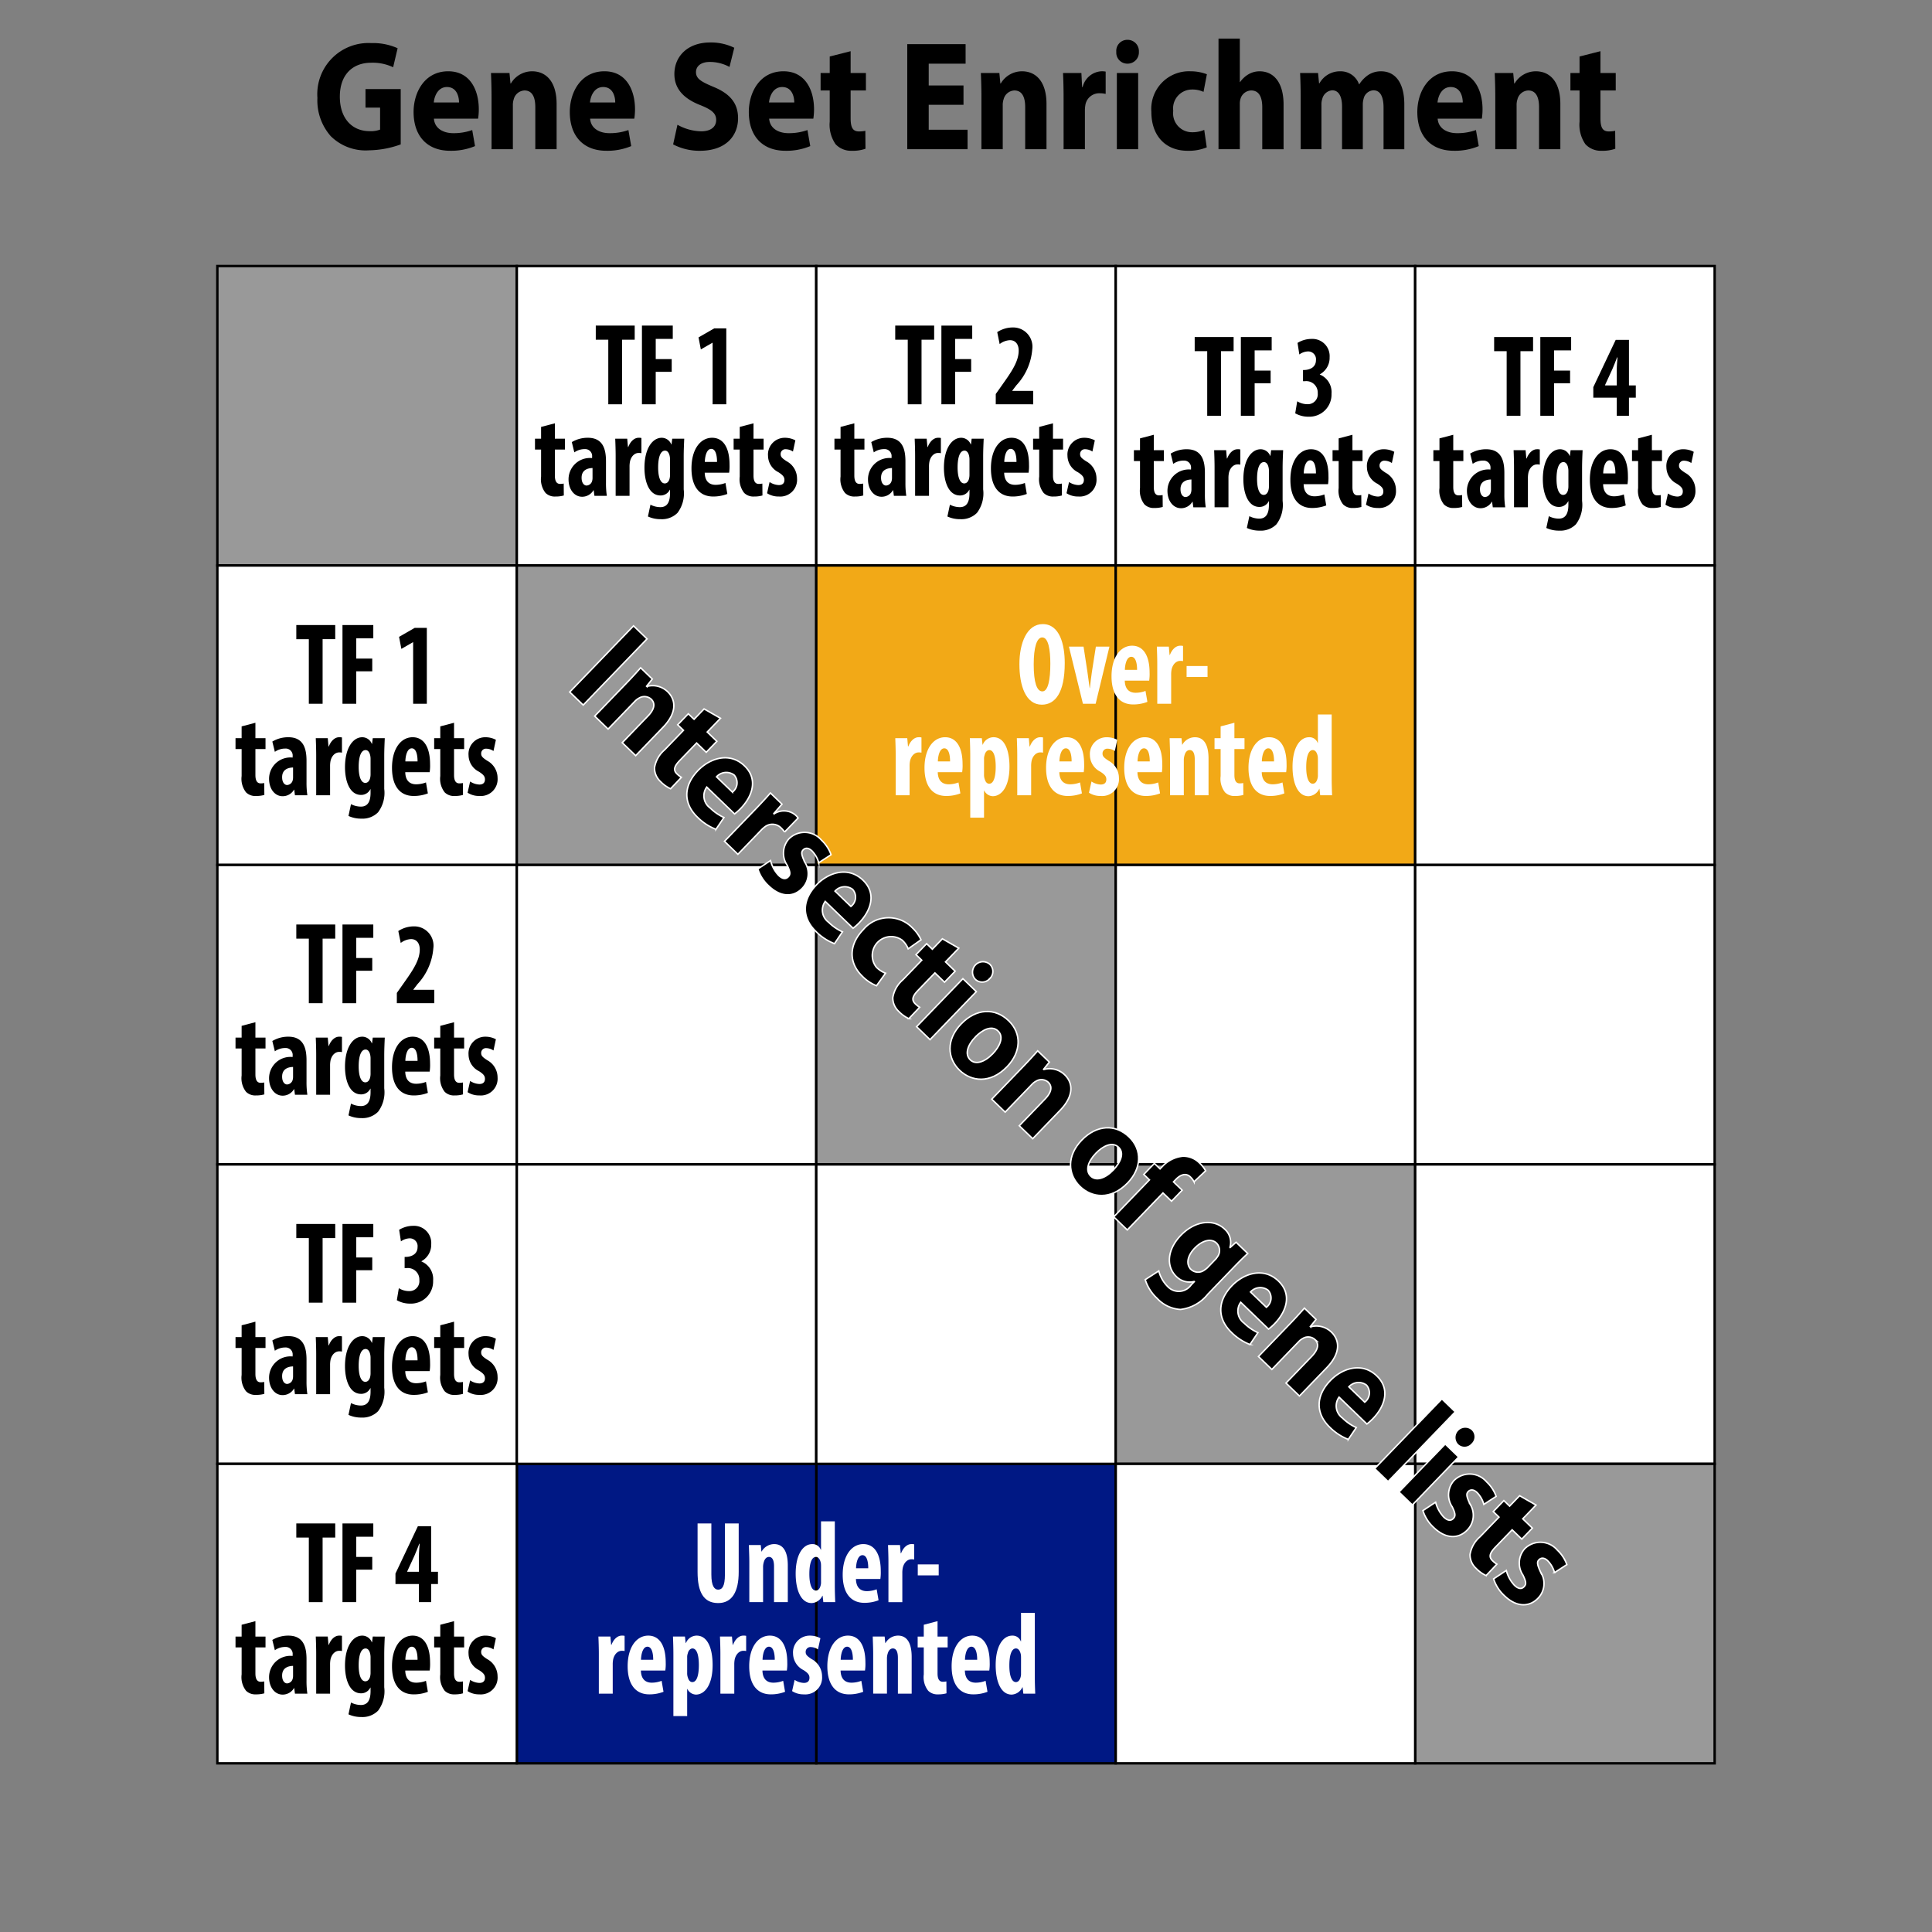 <svg id="Layer_1" data-name="Layer 1" xmlns="http://www.w3.org/2000/svg" viewBox="0 0 198.425 198.425">
  <rect x="0" y="0" width="198.425" height="198.425" fill="#808080" stroke="none"/>
  <defs>
    <style>
      .cls-1 {
        fill: #001884;
      }

      .cls-1, .cls-2, .cls-3, .cls-4 {
        stroke: #000;
        stroke-width: 0.25px;
      }

      .cls-1, .cls-2, .cls-3, .cls-4, .cls-6 {
        stroke-miterlimit: 10;
      }

      .cls-2 {
        fill: #999;
      }

      .cls-3, .cls-5 {
        fill: #fff;
      }

      .cls-4 {
        fill: #f2a917;
      }

      .cls-6 {
        stroke: #fff;
        stroke-width: 0.15px;
      }
    </style>
  </defs>
  <title>SimpleGraphics</title>
  <g>
    <path d="M41.155,14.83a9.898,9.898,0,0,1-3.241.608A5.086,5.086,0,0,1,33.967,13.981a5.542,5.542,0,0,1-1.368-3.921,5.256,5.256,0,0,1,5.545-5.634,6.103,6.103,0,0,1,2.694.528l-.461,1.953a4.921,4.921,0,0,0-2.262-.464c-1.829,0-3.212,1.153-3.212,3.49,0,2.225,1.253,3.537,3.054,3.537a2.678,2.678,0,0,0,1.08-.16V11.052h-1.498V9.147H41.155Z"/>
    <path d="M44.566,12.188c.072,1.008.965,1.489,1.988,1.489a5.638,5.638,0,0,0,1.945-.32l.288,1.648a6.333,6.333,0,0,1-2.55.48c-2.391,0-3.76-1.537-3.76-3.986,0-1.985,1.109-4.178,3.558-4.178,2.276,0,3.14,1.969,3.14,3.906a6.337,6.337,0,0,1-.072.96Zm2.578-1.665c0-.592-.23-1.585-1.238-1.585-.922,0-1.297.929-1.354,1.585Z"/>
    <path d="M50.484,9.996c0-.977-.029-1.809-.058-2.497h1.901l.101,1.072h.043a2.53,2.53,0,0,1,2.175-1.249c1.44,0,2.521,1.057,2.521,3.361v4.642H54.978V10.988c0-1.008-.317-1.697-1.109-1.697a1.196,1.196,0,0,0-1.109.913,1.843,1.843,0,0,0-.086.608v4.514H50.484Z"/>
    <path d="M60.608,12.188c.072,1.008.965,1.489,1.988,1.489a5.634,5.634,0,0,0,1.944-.32l.288,1.648a6.327,6.327,0,0,1-2.549.48c-2.391,0-3.759-1.537-3.759-3.986,0-1.985,1.109-4.178,3.558-4.178,2.276,0,3.14,1.969,3.14,3.906a6.487,6.487,0,0,1-.072.96Zm2.579-1.665c0-.592-.23-1.585-1.239-1.585-.922,0-1.296.929-1.354,1.585Z"/>
    <path d="M69.578,12.813a5.16,5.16,0,0,0,2.435.672c1.008,0,1.541-.464,1.541-1.168,0-.672-.461-1.056-1.627-1.52-1.613-.625-2.665-1.617-2.665-3.186,0-1.84,1.383-3.249,3.673-3.249a5.445,5.445,0,0,1,2.478.544l-.49,1.969a4.241,4.241,0,0,0-2.031-.513c-.951,0-1.412.48-1.412,1.041,0,.688.548.993,1.801,1.521,1.714.704,2.521,1.696,2.521,3.217,0,1.809-1.253,3.345-3.918,3.345a5.832,5.832,0,0,1-2.751-.656Z"/>
    <path d="M78.996,12.188c.072,1.008.965,1.489,1.988,1.489a5.638,5.638,0,0,0,1.945-.32l.288,1.648a6.332,6.332,0,0,1-2.55.48c-2.391,0-3.76-1.537-3.76-3.986,0-1.985,1.109-4.178,3.558-4.178,2.276,0,3.14,1.969,3.14,3.906a6.337,6.337,0,0,1-.072.96Zm2.578-1.665c0-.592-.23-1.585-1.238-1.585-.922,0-1.297.929-1.355,1.585Z"/>
    <path d="M87.363,5.258V7.499h1.57V9.291H87.363v2.833c0,.944.201,1.376.864,1.376a3.252,3.252,0,0,0,.648-.064l.014,1.841a3.9,3.9,0,0,1-1.426.208,2.154,2.154,0,0,1-1.642-.672,3.493,3.493,0,0,1-.605-2.321V9.291H84.28V7.499h.937V5.802Z"/>
    <path d="M98.956,10.764H95.383v2.561h3.99v2.001H93.179V4.537h5.992v2.001H95.383V8.779h3.572Z"/>
    <path d="M100.797,9.996c0-.977-.028-1.809-.058-2.497h1.901l.101,1.072h.043a2.528,2.528,0,0,1,2.175-1.249c1.44,0,2.521,1.057,2.521,3.361v4.642h-2.189V10.988c0-1.008-.316-1.697-1.109-1.697a1.194,1.194,0,0,0-1.109.913,1.841,1.841,0,0,0-.087.608v4.514h-2.189Z"/>
    <path d="M109.235,10.076c0-1.152-.028-1.905-.058-2.577h1.887l.072,1.44h.058a2.105,2.105,0,0,1,1.901-1.617,2.018,2.018,0,0,1,.461.032V9.644a2.82,2.82,0,0,0-.59-.064A1.44,1.44,0,0,0,111.468,10.812a3.177,3.177,0,0,0-.043.544v3.97h-2.189Z"/>
    <path d="M116.968,5.322a1.157,1.157,0,0,1-1.181,1.216,1.132,1.132,0,0,1-1.138-1.216,1.131,1.131,0,0,1,1.152-1.232A1.158,1.158,0,0,1,116.968,5.322Zm-2.262,10.004V7.499h2.189v7.827Z"/>
    <path d="M123.939,15.134a4.868,4.868,0,0,1-1.959.352c-2.276,0-3.731-1.537-3.731-4.002a3.872,3.872,0,0,1,4.033-4.162,4.625,4.625,0,0,1,1.671.304l-.346,1.809a2.735,2.735,0,0,0-1.224-.24,1.942,1.942,0,0,0-1.887,2.193,1.942,1.942,0,0,0,1.931,2.193,3.077,3.077,0,0,0,1.253-.24Z"/>
    <path d="M125.146,3.961h2.189V8.427h.029a2.719,2.719,0,0,1,.864-.8,2.262,2.262,0,0,1,1.138-.304c1.397,0,2.463,1.073,2.463,3.426v4.578h-2.189V11.02c0-1.024-.316-1.729-1.138-1.729a1.181,1.181,0,0,0-1.095.849,1.707,1.707,0,0,0-.072.544v4.642h-2.189Z"/>
    <path d="M133.585,9.996c0-.977-.028-1.809-.058-2.497h1.844l.101,1.057h.043a2.399,2.399,0,0,1,2.132-1.233,1.992,1.992,0,0,1,1.93,1.329h.029a3.313,3.313,0,0,1,.907-.944,2.349,2.349,0,0,1,1.34-.384c1.354,0,2.376,1.057,2.376,3.394v4.61h-2.132V11.068c0-1.136-.332-1.792-1.037-1.792a1.095,1.095,0,0,0-1.008.848,2.246,2.246,0,0,0-.086.625v4.578h-2.132V10.94c0-.992-.317-1.665-1.008-1.665a1.145,1.145,0,0,0-1.022.88,1.77,1.77,0,0,0-.087.608v4.562h-2.132Z"/>
    <path d="M147.654,12.188c.072,1.008.965,1.489,1.988,1.489a5.638,5.638,0,0,0,1.945-.32l.288,1.648a6.333,6.333,0,0,1-2.55.48c-2.391,0-3.76-1.537-3.76-3.986,0-1.985,1.109-4.178,3.558-4.178,2.276,0,3.14,1.969,3.14,3.906a6.337,6.337,0,0,1-.072.96Zm2.578-1.665c0-.592-.23-1.585-1.238-1.585-.922,0-1.297.929-1.354,1.585Z"/>
    <path d="M153.572,9.996c0-.977-.029-1.809-.058-2.497h1.901l.101,1.072h.043a2.53,2.53,0,0,1,2.175-1.249c1.44,0,2.521,1.057,2.521,3.361v4.642h-2.189V10.988c0-1.008-.317-1.697-1.109-1.697a1.196,1.196,0,0,0-1.109.913,1.843,1.843,0,0,0-.086.608v4.514H153.572Z"/>
    <path d="M164.373,5.258V7.499h1.57V9.291h-1.57v2.833c0,.944.201,1.376.864,1.376a3.251,3.251,0,0,0,.648-.064l.014,1.841a3.9,3.9,0,0,1-1.426.208,2.154,2.154,0,0,1-1.642-.672,3.493,3.493,0,0,1-.605-2.321V9.291h-.937V7.499h.937V5.802Z"/>
  </g>
  <rect class="cls-1" x="83.835" y="150.346" width="30.756" height="30.756"/>
  <rect class="cls-1" x="53.079" y="150.346" width="30.756" height="30.756"/>
  <rect class="cls-2" x="22.323" y="27.323" width="30.756" height="30.756"/>
  <rect class="cls-3" x="53.079" y="27.323" width="30.756" height="30.756"/>
  <rect class="cls-3" x="83.835" y="27.323" width="30.756" height="30.756"/>
  <rect class="cls-3" x="114.591" y="27.323" width="30.756" height="30.756"/>
  <rect class="cls-3" x="22.323" y="58.079" width="30.756" height="30.756"/>
  <rect class="cls-2" x="53.079" y="58.079" width="30.756" height="30.756"/>
  <rect class="cls-4" x="83.835" y="58.079" width="30.756" height="30.756"/>
  <rect class="cls-4" x="114.591" y="58.079" width="30.756" height="30.756"/>
  <rect class="cls-3" x="22.323" y="88.835" width="30.756" height="30.756"/>
  <rect class="cls-3" x="53.079" y="88.835" width="30.756" height="30.756"/>
  <rect class="cls-2" x="83.835" y="88.835" width="30.756" height="30.756"/>
  <rect class="cls-3" x="114.591" y="88.835" width="30.756" height="30.756"/>
  <rect class="cls-3" x="22.323" y="119.591" width="30.756" height="30.756"/>
  <rect class="cls-3" x="53.079" y="119.591" width="30.756" height="30.756"/>
  <rect class="cls-3" x="83.835" y="119.591" width="30.756" height="30.756"/>
  <rect class="cls-2" x="114.591" y="119.591" width="30.756" height="30.756"/>
  <g>
    <path d="M62.474,34.89H61.189V33.439h3.998v1.451H63.89v6.632H62.474Z"/>
    <path d="M65.93,33.439h3.166v1.367h-1.75v2.075H68.987V38.188H67.345v3.334H65.93Z"/>
    <path d="M73.188,35.202h-.021l-1.188.684-.237-1.235,1.609-.924h1.243v7.796H73.188Z"/>
    <path d="M56.988,43.475v1.583h1.037v1.115H56.988v2.675c0,.684.259.852.54.852a1.75,1.75,0,0,0,.367-.036l.011,1.223a3.02,3.02,0,0,1-.864.108,1.34,1.34,0,0,1-1.016-.372,2.265,2.265,0,0,1-.454-1.679V46.173h-.627V45.058h.627V43.846Z"/>
    <path d="M61.05,50.922l-.076-.576h-.021a1.344,1.344,0,0,1-1.167.672c-.799,0-1.394-.744-1.394-1.787a2.192,2.192,0,0,1,2.42-2.183v-.132a.711.711,0,0,0-.745-.791A1.836,1.836,0,0,0,58.986,46.461l-.259-1.056a3.179,3.179,0,0,1,1.642-.444c1.61,0,1.869,1.248,1.869,2.435v2.183a8.701,8.701,0,0,0,.086,1.343Zm-.194-2.854c-.476.012-1.124.18-1.124.996,0,.587.292.804.508.804a.627.627,0,0,0,.583-.504,1.113,1.113,0,0,0,.033-.276Z"/>
    <path d="M63.23,46.821c0-.588-.022-1.224-.043-1.763h1.231l.076.852h.033c.237-.624.659-.948,1.048-.948a1.057,1.057,0,0,1,.302.024V46.545a1.159,1.159,0,0,0-.302-.024c-.303,0-.702.228-.864.839a2.614,2.614,0,0,0-.054.588v2.974H63.23Z"/>
    <path d="M70.273,45.058c-.021.528-.054,1.151-.054,1.859v3.346a3.318,3.318,0,0,1-.637,2.411,2.248,2.248,0,0,1-1.718.648,3.084,3.084,0,0,1-1.318-.276l.259-1.211a2.273,2.273,0,0,0,1.015.252c.713,0,.994-.528.994-1.427v-.36h-.021a1.05,1.05,0,0,1-.951.587c-1.188,0-1.653-1.439-1.653-2.842,0-1.955.799-3.083,1.782-3.083a1.057,1.057,0,0,1,.973.684H68.966l.076-.588Zm-1.458,2.135a1.709,1.709,0,0,0-.054-.432c-.064-.252-.216-.48-.454-.48-.508,0-.713.768-.713,1.727,0,1.092.281,1.643.681,1.643.184,0,.367-.108.475-.419a1.612,1.612,0,0,0,.065-.468Z"/>
    <path d="M72.378,48.548c.022.911.497,1.247,1.124,1.247a2.837,2.837,0,0,0,1.005-.192l.194,1.127a3.991,3.991,0,0,1-1.458.264c-1.437,0-2.225-1.055-2.225-2.89,0-1.967.918-3.143,2.117-3.143,1.134,0,1.793.996,1.793,2.771a4.587,4.587,0,0,1-.043.816Zm1.264-1.104c0-.756-.173-1.343-.594-1.343-.464,0-.648.755-.659,1.343Z"/>
    <path d="M77.389,43.475v1.583h1.037v1.115H77.389v2.675c0,.684.259.852.54.852a1.758,1.758,0,0,0,.368-.036l.011,1.223a3.02,3.02,0,0,1-.864.108,1.34,1.34,0,0,1-1.016-.372,2.263,2.263,0,0,1-.454-1.679V46.173h-.627V45.058h.627V43.846Z"/>
    <path d="M79.041,49.507a1.844,1.844,0,0,0,.951.312c.367,0,.573-.18.573-.528,0-.3-.151-.492-.616-.791a1.917,1.917,0,0,1-1.07-1.691,1.716,1.716,0,0,1,1.74-1.847,2.281,2.281,0,0,1,1.069.264L81.439,46.377a1.364,1.364,0,0,0-.735-.24.487.487,0,0,0-.529.503c0,.264.119.408.616.731a2.017,2.017,0,0,1,1.069,1.775,1.724,1.724,0,0,1-1.869,1.847,2.152,2.152,0,0,1-1.21-.335Z"/>
  </g>
  <g>
    <path d="M93.23,34.89H91.944V33.439H95.942v1.451H94.645v6.632H93.23Z"/>
    <path d="M96.685,33.439h3.166v1.367h-1.75v2.075h1.642V38.188H98.101v3.334H96.685Z"/>
    <path d="M102.269,41.522V40.467l.702-.995c.908-1.283,1.653-2.351,1.653-3.466,0-.624-.313-1.067-.896-1.067a1.862,1.862,0,0,0-1.059.396l-.249-1.224a2.918,2.918,0,0,1,1.566-.479,1.978,1.978,0,0,1,2.031,2.255,6.106,6.106,0,0,1-1.631,3.682l-.421.552v.024h2.15v1.379Z"/>
    <path d="M87.744,43.475v1.583H88.781v1.115H87.744v2.675c0,.684.259.852.54.852a1.75,1.75,0,0,0,.367-.036l.011,1.223a3.02,3.02,0,0,1-.864.108,1.34,1.34,0,0,1-1.016-.372,2.265,2.265,0,0,1-.454-1.679V46.173h-.627V45.058h.627V43.846Z"/>
    <path d="M91.805,50.922l-.076-.576h-.021a1.344,1.344,0,0,1-1.167.672c-.799,0-1.394-.744-1.394-1.787a2.192,2.192,0,0,1,2.42-2.183v-.132a.711.711,0,0,0-.745-.791,1.836,1.836,0,0,0-1.081.336l-.259-1.056a3.179,3.179,0,0,1,1.642-.444c1.61,0,1.869,1.248,1.869,2.435v2.183a8.7,8.7,0,0,0,.086,1.343Zm-.194-2.854c-.476.012-1.124.18-1.124.996,0,.587.292.804.508.804a.627.627,0,0,0,.583-.504,1.112,1.112,0,0,0,.033-.276Z"/>
    <path d="M93.986,46.821c0-.588-.022-1.224-.043-1.763h1.231l.076.852h.033c.237-.624.659-.948,1.048-.948a1.057,1.057,0,0,1,.302.024V46.545a1.159,1.159,0,0,0-.302-.024c-.303,0-.702.228-.864.839a2.614,2.614,0,0,0-.054.588v2.974H93.986Z"/>
    <path d="M101.029,45.058c-.021.528-.054,1.151-.054,1.859v3.346a3.318,3.318,0,0,1-.637,2.411,2.248,2.248,0,0,1-1.718.648,3.083,3.083,0,0,1-1.318-.276l.259-1.211a2.273,2.273,0,0,0,1.015.252c.713,0,.994-.528.994-1.427v-.36h-.021a1.05,1.05,0,0,1-.951.587c-1.188,0-1.653-1.439-1.653-2.842,0-1.955.799-3.083,1.782-3.083a1.057,1.057,0,0,1,.973.684h.021l.076-.588ZM99.57,47.192a1.708,1.708,0,0,0-.054-.432c-.064-.252-.216-.48-.454-.48-.508,0-.713.768-.713,1.727,0,1.092.281,1.643.681,1.643.184,0,.367-.108.475-.419A1.612,1.612,0,0,0,99.57,48.764Z"/>
    <path d="M103.133,48.548c.022.911.497,1.247,1.124,1.247a2.836,2.836,0,0,0,1.005-.192l.194,1.127a3.991,3.991,0,0,1-1.458.264c-1.437,0-2.225-1.055-2.225-2.89,0-1.967.918-3.143,2.117-3.143,1.134,0,1.793.996,1.793,2.771a4.587,4.587,0,0,1-.043.816Zm1.264-1.104c0-.756-.173-1.343-.594-1.343-.464,0-.648.755-.659,1.343Z"/>
    <path d="M108.145,43.475v1.583h1.037v1.115h-1.037v2.675c0,.684.259.852.54.852a1.758,1.758,0,0,0,.368-.036l.011,1.223a3.02,3.02,0,0,1-.864.108,1.34,1.34,0,0,1-1.016-.372,2.263,2.263,0,0,1-.454-1.679V46.173h-.627V45.058h.627V43.846Z"/>
    <path d="M109.796,49.507a1.844,1.844,0,0,0,.951.312c.367,0,.573-.18.573-.528,0-.3-.151-.492-.616-.791a1.917,1.917,0,0,1-1.07-1.691,1.716,1.716,0,0,1,1.74-1.847,2.281,2.281,0,0,1,1.069.264l-.249,1.151a1.364,1.364,0,0,0-.735-.24.487.487,0,0,0-.529.503c0,.264.119.408.616.731a2.017,2.017,0,0,1,1.069,1.775,1.724,1.724,0,0,1-1.869,1.847,2.152,2.152,0,0,1-1.21-.335Z"/>
  </g>
  <g>
    <path d="M123.986,36.068H122.7V34.617h3.998v1.451h-1.296v6.632h-1.416Z"/>
    <path d="M127.441,34.617h3.166V35.984h-1.75v2.075h1.642v1.308h-1.642v3.334h-1.416Z"/>
    <path d="M133.23,41.213a2.018,2.018,0,0,0,1.048.3,1.019,1.019,0,0,0,1.059-1.127,1.177,1.177,0,0,0-1.318-1.235h-.194V38h.141c.519-.012,1.188-.252,1.188-1.008a.801.801,0,0,0-.821-.899,1.599,1.599,0,0,0-.886.312l-.184-1.188a2.754,2.754,0,0,1,1.447-.408,1.765,1.765,0,0,1,1.848,1.883,1.926,1.926,0,0,1-1.005,1.751v.024a1.958,1.958,0,0,1,1.199,1.979,2.272,2.272,0,0,1-2.344,2.351,2.734,2.734,0,0,1-1.383-.348Z"/>
    <path d="M118.5,44.653v1.583h1.037V47.351h-1.037v2.675c0,.684.259.852.54.852a1.75,1.75,0,0,0,.367-.036l.011,1.223a3.02,3.02,0,0,1-.864.108,1.34,1.34,0,0,1-1.016-.372,2.265,2.265,0,0,1-.454-1.679V47.351h-.627V46.236h.627V45.024Z"/>
    <path d="M122.561,52.101l-.076-.576h-.021a1.344,1.344,0,0,1-1.167.672c-.799,0-1.394-.744-1.394-1.787a2.192,2.192,0,0,1,2.42-2.183v-.132a.711.711,0,0,0-.745-.791,1.836,1.836,0,0,0-1.081.336l-.259-1.056a3.179,3.179,0,0,1,1.642-.444c1.61,0,1.869,1.248,1.869,2.435v2.183a8.7,8.7,0,0,0,.086,1.343Zm-.194-2.854c-.476.012-1.124.18-1.124.996,0,.587.292.804.508.804a.627.627,0,0,0,.583-.504,1.113,1.113,0,0,0,.033-.276Z"/>
    <path d="M124.741,47.999c0-.588-.022-1.224-.043-1.763h1.231l.076.852h.033c.237-.624.659-.948,1.048-.948a1.058,1.058,0,0,1,.302.024v1.559a1.16,1.16,0,0,0-.302-.024c-.303,0-.702.228-.864.839a2.614,2.614,0,0,0-.054.588v2.974h-1.426Z"/>
    <path d="M131.784,46.236c-.021.528-.054,1.151-.054,1.859v3.346a3.318,3.318,0,0,1-.637,2.411,2.248,2.248,0,0,1-1.718.648,3.083,3.083,0,0,1-1.318-.276l.259-1.211a2.273,2.273,0,0,0,1.015.252c.713,0,.994-.528.994-1.427v-.36h-.021a1.05,1.05,0,0,1-.951.587c-1.188,0-1.653-1.439-1.653-2.842,0-1.955.799-3.083,1.782-3.083a1.057,1.057,0,0,1,.973.684h.021l.076-.588Zm-1.458,2.135a1.708,1.708,0,0,0-.054-.432c-.064-.252-.216-.48-.454-.48-.508,0-.713.768-.713,1.727,0,1.092.281,1.643.681,1.643.184,0,.367-.108.475-.419a1.612,1.612,0,0,0,.065-.468Z"/>
    <path d="M133.889,49.726c.022.911.497,1.247,1.124,1.247a2.837,2.837,0,0,0,1.005-.192l.194,1.127a3.991,3.991,0,0,1-1.458.264c-1.437,0-2.225-1.055-2.225-2.89,0-1.967.918-3.143,2.117-3.143,1.134,0,1.793.996,1.793,2.771a4.587,4.587,0,0,1-.043.816Zm1.264-1.104c0-.756-.173-1.343-.594-1.343-.464,0-.648.755-.659,1.343Z"/>
    <path d="M138.901,44.653v1.583h1.037V47.351h-1.037v2.675c0,.684.259.852.54.852a1.758,1.758,0,0,0,.368-.036l.011,1.223a3.02,3.02,0,0,1-.864.108,1.34,1.34,0,0,1-1.016-.372,2.263,2.263,0,0,1-.454-1.679V47.351h-.627V46.236h.627V45.024Z"/>
    <path d="M140.552,50.686a1.844,1.844,0,0,0,.951.312c.367,0,.573-.18.573-.528,0-.3-.151-.492-.616-.792a1.917,1.917,0,0,1-1.07-1.691,1.716,1.716,0,0,1,1.74-1.847,2.281,2.281,0,0,1,1.069.264l-.249,1.151a1.364,1.364,0,0,0-.735-.24.487.487,0,0,0-.529.503c0,.264.119.408.616.731a2.017,2.017,0,0,1,1.069,1.775,1.724,1.724,0,0,1-1.869,1.847,2.152,2.152,0,0,1-1.21-.335Z"/>
  </g>
  <g>
    <path d="M31.718,96.402H30.432V94.951h3.998v1.451H33.133v6.632H31.718Z"/>
    <path d="M35.174,94.951h3.166V96.318h-1.75v2.075h1.642v1.308H36.589v3.334H35.174Z"/>
    <path d="M40.757,103.034v-1.056l.702-.995c.908-1.283,1.653-2.351,1.653-3.466,0-.624-.313-1.067-.896-1.067a1.862,1.862,0,0,0-1.059.396L40.908,95.622a2.918,2.918,0,0,1,1.566-.479,1.978,1.978,0,0,1,2.031,2.255,6.106,6.106,0,0,1-1.631,3.682l-.421.552v.024h2.15v1.379Z"/>
    <path d="M26.232,104.986v1.583h1.037v1.115H26.232v2.675c0,.684.259.852.54.852a1.75,1.75,0,0,0,.367-.036l.011,1.223a3.02,3.02,0,0,1-.864.108,1.34,1.34,0,0,1-1.016-.372,2.265,2.265,0,0,1-.454-1.679V107.685h-.627v-1.115h.627v-1.211Z"/>
    <path d="M30.293,112.434l-.076-.576H30.196a1.344,1.344,0,0,1-1.167.672c-.799,0-1.394-.744-1.394-1.787a2.192,2.192,0,0,1,2.42-2.183v-.132a.711.711,0,0,0-.745-.791,1.836,1.836,0,0,0-1.081.336l-.259-1.056a3.179,3.179,0,0,1,1.642-.444c1.61,0,1.869,1.248,1.869,2.435v2.183a8.701,8.701,0,0,0,.086,1.343Zm-.194-2.854c-.476.012-1.124.18-1.124.996,0,.587.292.804.508.804a.627.627,0,0,0,.583-.504,1.112,1.112,0,0,0,.033-.276Z"/>
    <path d="M32.474,108.333c0-.588-.022-1.224-.043-1.763h1.231l.076.852h.033c.237-.624.659-.948,1.048-.948a1.057,1.057,0,0,1,.302.024v1.559a1.159,1.159,0,0,0-.302-.024c-.303,0-.702.228-.864.839a2.614,2.614,0,0,0-.054.588v2.974H32.474Z"/>
    <path d="M39.517,106.569c-.021.528-.054,1.151-.054,1.859v3.346a3.318,3.318,0,0,1-.637,2.411,2.248,2.248,0,0,1-1.718.648,3.083,3.083,0,0,1-1.318-.276l.259-1.211a2.273,2.273,0,0,0,1.015.252c.713,0,.994-.528.994-1.427v-.36h-.021a1.05,1.05,0,0,1-.951.587c-1.188,0-1.653-1.439-1.653-2.842,0-1.955.799-3.083,1.782-3.083a1.057,1.057,0,0,1,.973.684h.021l.076-.588Zm-1.458,2.135a1.708,1.708,0,0,0-.054-.432c-.064-.252-.216-.48-.454-.48-.508,0-.713.768-.713,1.727,0,1.092.281,1.643.681,1.643.184,0,.367-.108.475-.419a1.612,1.612,0,0,0,.065-.468Z"/>
    <path d="M41.621,110.06c.022.911.497,1.247,1.124,1.247a2.837,2.837,0,0,0,1.005-.192l.194,1.127a3.991,3.991,0,0,1-1.458.264c-1.437,0-2.225-1.055-2.225-2.89,0-1.967.918-3.143,2.117-3.143,1.134,0,1.793.996,1.793,2.771a4.587,4.587,0,0,1-.043.816Zm1.264-1.104c0-.756-.173-1.343-.594-1.343-.464,0-.648.755-.659,1.343Z"/>
    <path d="M46.633,104.986v1.583h1.037v1.115H46.633v2.675c0,.684.259.852.54.852a1.758,1.758,0,0,0,.368-.036l.011,1.223a3.02,3.02,0,0,1-.864.108,1.34,1.34,0,0,1-1.016-.372,2.263,2.263,0,0,1-.454-1.679V107.685h-.627v-1.115h.627v-1.211Z"/>
    <path d="M48.284,111.019a1.844,1.844,0,0,0,.951.312c.367,0,.573-.18.573-.528,0-.3-.151-.492-.616-.791a1.917,1.917,0,0,1-1.07-1.691,1.716,1.716,0,0,1,1.74-1.847,2.281,2.281,0,0,1,1.069.264l-.249,1.151a1.364,1.364,0,0,0-.735-.24.487.487,0,0,0-.529.503c0,.264.119.408.616.731a2.017,2.017,0,0,1,1.069,1.775,1.724,1.724,0,0,1-1.869,1.847,2.152,2.152,0,0,1-1.21-.335Z"/>
  </g>
  <g>
    <path d="M31.718,65.647H30.432V64.195h3.998v1.451H33.133v6.632H31.718Z"/>
    <path d="M35.174,64.195h3.166v1.367h-1.75v2.075h1.642v1.308H36.589v3.334H35.174Z"/>
    <path d="M42.431,65.959h-.021l-1.188.684-.237-1.235,1.609-.924h1.243v7.796H42.431Z"/>
    <path d="M26.232,74.231v1.583h1.037v1.115H26.232V79.604c0,.684.259.852.54.852a1.75,1.75,0,0,0,.367-.036l.011,1.223a3.02,3.02,0,0,1-.864.108,1.34,1.34,0,0,1-1.016-.372,2.265,2.265,0,0,1-.454-1.679v-2.771h-.627V75.814h.627V74.603Z"/>
    <path d="M30.293,81.679l-.076-.576H30.196a1.344,1.344,0,0,1-1.167.672c-.799,0-1.394-.744-1.394-1.787a2.192,2.192,0,0,1,2.42-2.183v-.132a.711.711,0,0,0-.745-.792,1.836,1.836,0,0,0-1.081.336l-.259-1.056a3.179,3.179,0,0,1,1.642-.444c1.61,0,1.869,1.248,1.869,2.435v2.183a8.701,8.701,0,0,0,.086,1.343Zm-.194-2.854c-.476.012-1.124.18-1.124.996,0,.587.292.804.508.804a.627.627,0,0,0,.583-.504,1.112,1.112,0,0,0,.033-.276Z"/>
    <path d="M32.474,77.577c0-.588-.022-1.224-.043-1.763h1.231l.076.852h.033c.237-.624.659-.948,1.048-.948a1.058,1.058,0,0,1,.302.024V77.301a1.159,1.159,0,0,0-.302-.024c-.303,0-.702.228-.864.839a2.614,2.614,0,0,0-.054.588v2.974H32.474Z"/>
    <path d="M39.517,75.814c-.021.528-.054,1.151-.054,1.859v3.346a3.318,3.318,0,0,1-.637,2.411,2.248,2.248,0,0,1-1.718.648,3.083,3.083,0,0,1-1.318-.276l.259-1.211a2.273,2.273,0,0,0,1.015.252c.713,0,.994-.528.994-1.427V81.055h-.021a1.05,1.05,0,0,1-.951.587c-1.188,0-1.653-1.439-1.653-2.842,0-1.955.799-3.083,1.782-3.083a1.057,1.057,0,0,1,.973.684h.021l.076-.588Zm-1.458,2.135a1.708,1.708,0,0,0-.054-.432c-.064-.252-.216-.48-.454-.48-.508,0-.713.768-.713,1.727,0,1.092.281,1.643.681,1.643.184,0,.367-.108.475-.419a1.612,1.612,0,0,0,.065-.468Z"/>
    <path d="M41.621,79.304c.022.911.497,1.247,1.124,1.247a2.837,2.837,0,0,0,1.005-.192l.194,1.127a3.991,3.991,0,0,1-1.458.264c-1.437,0-2.225-1.055-2.225-2.89,0-1.967.918-3.143,2.117-3.143,1.134,0,1.793.996,1.793,2.771a4.587,4.587,0,0,1-.043.816Zm1.264-1.104c0-.756-.173-1.343-.594-1.343-.464,0-.648.755-.659,1.343Z"/>
    <path d="M46.633,74.231v1.583h1.037v1.115H46.633V79.604c0,.684.259.852.54.852a1.758,1.758,0,0,0,.368-.036l.011,1.223a3.02,3.02,0,0,1-.864.108,1.34,1.34,0,0,1-1.016-.372,2.263,2.263,0,0,1-.454-1.679v-2.771h-.627V75.814h.627V74.603Z"/>
    <path d="M48.284,80.264a1.844,1.844,0,0,0,.951.312c.367,0,.573-.18.573-.528,0-.3-.151-.492-.616-.791A1.917,1.917,0,0,1,48.122,77.565,1.716,1.716,0,0,1,49.862,75.718a2.281,2.281,0,0,1,1.069.264l-.249,1.151a1.364,1.364,0,0,0-.735-.24.487.487,0,0,0-.529.503c0,.264.119.408.616.731a2.017,2.017,0,0,1,1.069,1.775,1.724,1.724,0,0,1-1.869,1.847,2.152,2.152,0,0,1-1.21-.335Z"/>
  </g>
  <g>
    <path d="M31.718,127.158H30.432v-1.451h3.998v1.451H33.133v6.632H31.718Z"/>
    <path d="M35.174,125.707h3.166v1.367h-1.75v2.075h1.642v1.308H36.589v3.334H35.174Z"/>
    <path d="M40.962,132.303a2.018,2.018,0,0,0,1.048.3,1.019,1.019,0,0,0,1.059-1.127,1.177,1.177,0,0,0-1.318-1.235h-.194v-1.151H41.697c.519-.012,1.188-.252,1.188-1.008a.801.801,0,0,0-.821-.899,1.599,1.599,0,0,0-.886.312l-.184-1.188a2.754,2.754,0,0,1,1.447-.408,1.765,1.765,0,0,1,1.848,1.883,1.926,1.926,0,0,1-1.005,1.751v.024a1.958,1.958,0,0,1,1.199,1.979,2.272,2.272,0,0,1-2.344,2.351,2.734,2.734,0,0,1-1.383-.348Z"/>
    <path d="M26.232,135.743v1.583h1.037v1.115H26.232v2.675c0,.684.259.852.54.852a1.75,1.75,0,0,0,.367-.036l.011,1.223a3.02,3.02,0,0,1-.864.108,1.34,1.34,0,0,1-1.016-.372,2.265,2.265,0,0,1-.454-1.679v-2.771h-.627v-1.115h.627v-1.211Z"/>
    <path d="M30.293,143.19l-.076-.576H30.196a1.344,1.344,0,0,1-1.167.672c-.799,0-1.394-.744-1.394-1.787a2.192,2.192,0,0,1,2.42-2.183v-.132a.711.711,0,0,0-.745-.792,1.836,1.836,0,0,0-1.081.336l-.259-1.056a3.179,3.179,0,0,1,1.642-.444c1.61,0,1.869,1.248,1.869,2.435v2.183a8.701,8.701,0,0,0,.086,1.343Zm-.194-2.854c-.476.012-1.124.18-1.124.996,0,.587.292.804.508.804a.627.627,0,0,0,.583-.504,1.112,1.112,0,0,0,.033-.276Z"/>
    <path d="M32.474,139.089c0-.588-.022-1.224-.043-1.763h1.231l.076.852h.033c.237-.624.659-.948,1.048-.948a1.058,1.058,0,0,1,.302.024V138.813a1.159,1.159,0,0,0-.302-.024c-.303,0-.702.228-.864.839a2.614,2.614,0,0,0-.054.588v2.974H32.474Z"/>
    <path d="M39.517,137.326c-.021.528-.054,1.151-.054,1.859v3.346a3.318,3.318,0,0,1-.637,2.411,2.248,2.248,0,0,1-1.718.648,3.083,3.083,0,0,1-1.318-.276l.259-1.211a2.273,2.273,0,0,0,1.015.252c.713,0,.994-.528.994-1.427v-.36h-.021a1.05,1.05,0,0,1-.951.587c-1.188,0-1.653-1.439-1.653-2.842,0-1.955.799-3.083,1.782-3.083a1.057,1.057,0,0,1,.973.684h.021l.076-.588Zm-1.458,2.135a1.708,1.708,0,0,0-.054-.432c-.064-.252-.216-.48-.454-.48-.508,0-.713.768-.713,1.727,0,1.092.281,1.643.681,1.643.184,0,.367-.108.475-.419a1.612,1.612,0,0,0,.065-.468Z"/>
    <path d="M41.621,140.816c.022.911.497,1.247,1.124,1.247a2.837,2.837,0,0,0,1.005-.192l.194,1.127a3.991,3.991,0,0,1-1.458.264c-1.437,0-2.225-1.055-2.225-2.89,0-1.967.918-3.143,2.117-3.143,1.134,0,1.793.996,1.793,2.771a4.587,4.587,0,0,1-.043.816Zm1.264-1.104c0-.756-.173-1.343-.594-1.343-.464,0-.648.755-.659,1.343Z"/>
    <path d="M46.633,135.743v1.583h1.037v1.115H46.633v2.675c0,.684.259.852.54.852a1.758,1.758,0,0,0,.368-.036l.011,1.223a3.02,3.02,0,0,1-.864.108,1.34,1.34,0,0,1-1.016-.372,2.263,2.263,0,0,1-.454-1.679v-2.771h-.627v-1.115h.627v-1.211Z"/>
    <path d="M48.284,141.775a1.844,1.844,0,0,0,.951.312c.367,0,.573-.18.573-.528,0-.3-.151-.492-.616-.791a1.917,1.917,0,0,1-1.07-1.691,1.716,1.716,0,0,1,1.74-1.847,2.281,2.281,0,0,1,1.069.264l-.249,1.151a1.364,1.364,0,0,0-.735-.24.487.487,0,0,0-.529.503c0,.264.119.408.616.731a2.017,2.017,0,0,1,1.069,1.775,1.724,1.724,0,0,1-1.869,1.847,2.152,2.152,0,0,1-1.21-.335Z"/>
  </g>
  <g>
    <path class="cls-5" d="M73.059,156.462v5.253c0,1.188.324,1.548.691,1.548.411,0,.702-.324.702-1.548v-5.253h1.416V161.44c0,2.075-.702,3.202-2.107,3.202-1.523,0-2.117-1.163-2.117-3.19v-4.989Z"/>
    <path class="cls-5" d="M76.958,160.445c0-.648-.033-1.212-.043-1.764H78.135l.065.672h.021a1.486,1.486,0,0,1,1.286-.768c1.005,0,1.404.888,1.404,2.194v3.767h-1.415v-3.67c0-.504-.108-.972-.519-.972-.238,0-.432.18-.529.527a1.703,1.703,0,0,0-.076.54v3.574h-1.415Z"/>
    <path class="cls-5" d="M85.739,156.247v6.561c0,.563.021,1.199.043,1.739h-1.221l-.076-.66h-.022a1.28,1.28,0,0,1-1.102.756c-1.124,0-1.642-1.379-1.642-3.022,0-2.039.799-3.034,1.696-3.034a.894.894,0,0,1,.886.588h.022v-2.927Zm-1.415,4.689c0-.107,0-.228-.011-.348-.054-.359-.227-.684-.508-.684-.497,0-.681.804-.681,1.751,0,1.115.27,1.703.67,1.703.173,0,.378-.108.486-.516a1.098,1.098,0,0,0,.043-.36Z"/>
    <path class="cls-5" d="M87.909,162.171c.022.911.497,1.247,1.124,1.247a2.849,2.849,0,0,0,1.005-.191l.194,1.127a3.981,3.981,0,0,1-1.458.264c-1.437,0-2.225-1.055-2.225-2.89,0-1.967.918-3.143,2.117-3.143,1.134,0,1.793.995,1.793,2.771a4.58,4.58,0,0,1-.043.815Zm1.264-1.104c0-.756-.173-1.343-.594-1.343-.464,0-.648.755-.659,1.343Z"/>
    <path class="cls-5" d="M91.246,160.445c0-.588-.022-1.224-.043-1.764h1.231l.076.852h.033c.237-.623.659-.947,1.048-.947a1.058,1.058,0,0,1,.302.024v1.559a1.183,1.183,0,0,0-.302-.023c-.303,0-.702.228-.864.839a2.615,2.615,0,0,0-.054.588v2.975H91.246Z"/>
    <path class="cls-5" d="M96.409,160.672v1.127H94.259v-1.127Z"/>
    <path class="cls-5" d="M61.503,169.844c0-.588-.022-1.224-.043-1.763h1.231l.076.852h.033c.237-.624.659-.948,1.048-.948a1.058,1.058,0,0,1,.302.024v1.56a1.137,1.137,0,0,0-.302-.024c-.303,0-.702.228-.864.84a2.614,2.614,0,0,0-.054.588v2.974H61.503Z"/>
    <path class="cls-5" d="M65.823,171.572c.022.911.497,1.247,1.124,1.247a2.825,2.825,0,0,0,1.005-.192l.194,1.128a4.001,4.001,0,0,1-1.458.264c-1.437,0-2.225-1.056-2.225-2.891,0-1.967.918-3.143,2.117-3.143,1.134,0,1.793.996,1.793,2.771a4.593,4.593,0,0,1-.043.816Zm1.264-1.104c0-.756-.173-1.344-.594-1.344-.464,0-.648.756-.659,1.344Z"/>
    <path class="cls-5" d="M69.16,169.94c0-.707-.022-1.307-.043-1.858h1.231l.076.671h.021a1.2,1.2,0,0,1,1.102-.768c1.167,0,1.642,1.392,1.642,3.022,0,2.087-.832,3.035-1.718,3.035a1.021,1.021,0,0,1-.875-.576h-.021v2.782h-1.415Zm1.415,1.859a1.307,1.307,0,0,0,.076.504c.108.359.292.455.454.455.497,0,.67-.815.67-1.738,0-1.116-.238-1.716-.659-1.716-.216,0-.421.229-.475.504a1.063,1.063,0,0,0-.065.42Z"/>
    <path class="cls-5" d="M73.987,169.844c0-.588-.022-1.224-.043-1.763h1.231l.076.852h.033c.237-.624.659-.948,1.048-.948a1.058,1.058,0,0,1,.302.024v1.56a1.137,1.137,0,0,0-.302-.024c-.303,0-.702.228-.864.84a2.615,2.615,0,0,0-.054.588v2.974H73.987Z"/>
    <path class="cls-5" d="M78.307,171.572c.022.911.497,1.247,1.124,1.247a2.825,2.825,0,0,0,1.005-.192l.194,1.128a4.002,4.002,0,0,1-1.458.264c-1.437,0-2.225-1.056-2.225-2.891,0-1.967.918-3.143,2.117-3.143,1.134,0,1.793.996,1.793,2.771a4.592,4.592,0,0,1-.043.816Zm1.264-1.104c0-.756-.173-1.344-.594-1.344-.464,0-.648.756-.659,1.344Z"/>
    <path class="cls-5" d="M81.612,172.531a1.844,1.844,0,0,0,.951.312c.367,0,.573-.18.573-.527,0-.3-.151-.492-.616-.792a1.917,1.917,0,0,1-1.07-1.69,1.716,1.716,0,0,1,1.74-1.848,2.275,2.275,0,0,1,1.069.265l-.249,1.151a1.364,1.364,0,0,0-.735-.24.488.488,0,0,0-.529.504c0,.264.119.407.616.731a2.017,2.017,0,0,1,1.069,1.775,1.724,1.724,0,0,1-1.869,1.847,2.148,2.148,0,0,1-1.21-.336Z"/>
    <path class="cls-5" d="M86.332,171.572c.022.911.497,1.247,1.124,1.247a2.825,2.825,0,0,0,1.005-.192l.194,1.128a4.001,4.001,0,0,1-1.458.264c-1.437,0-2.225-1.056-2.225-2.891,0-1.967.918-3.143,2.117-3.143,1.134,0,1.793.996,1.793,2.771a4.593,4.593,0,0,1-.043.816Zm1.264-1.104c0-.756-.173-1.344-.594-1.344-.464,0-.648.756-.659,1.344Z"/>
    <path class="cls-5" d="M89.679,169.844c0-.647-.033-1.211-.043-1.763h1.221l.065.671h.021a1.488,1.488,0,0,1,1.286-.768c1.005,0,1.404.888,1.404,2.195v3.766H92.218v-3.67c0-.504-.108-.972-.519-.972-.238,0-.432.181-.529.528a1.696,1.696,0,0,0-.076.539v3.574h-1.415Z"/>
    <path class="cls-5" d="M96.29,166.499v1.583h1.037v1.115H96.29v2.675c0,.684.259.852.54.852a1.791,1.791,0,0,0,.368-.036l.011,1.223a2.999,2.999,0,0,1-.864.108,1.34,1.34,0,0,1-1.016-.372,2.261,2.261,0,0,1-.454-1.679V169.197h-.627v-1.115h.627v-1.212Z"/>
    <path class="cls-5" d="M99.097,171.572c.022.911.497,1.247,1.124,1.247a2.825,2.825,0,0,0,1.005-.192l.194,1.128a4.002,4.002,0,0,1-1.458.264c-1.437,0-2.225-1.056-2.225-2.891,0-1.967.918-3.143,2.117-3.143,1.134,0,1.793.996,1.793,2.771a4.592,4.592,0,0,1-.043.816Zm1.264-1.104c0-.756-.173-1.344-.594-1.344-.464,0-.648.756-.659,1.344Z"/>
    <path class="cls-5" d="M106.28,165.647v6.56c0,.564.021,1.2.043,1.739h-1.221l-.076-.659h-.022a1.282,1.282,0,0,1-1.102.756c-1.124,0-1.642-1.38-1.642-3.022,0-2.039.799-3.035,1.696-3.035a.894.894,0,0,1,.886.588h.022V165.647Zm-1.415,4.689c0-.108,0-.229-.011-.349-.054-.359-.227-.684-.508-.684-.497,0-.681.804-.681,1.751,0,1.116.27,1.703.67,1.703.173,0,.378-.107.486-.516a1.096,1.096,0,0,0,.043-.359Z"/>
  </g>
  <g>
    <path class="cls-5" d="M109.354,68.093c0,3.046-.972,4.281-2.355,4.281-1.653,0-2.301-1.943-2.301-4.162,0-2.207.789-4.114,2.398-4.114C108.857,64.099,109.354,66.246,109.354,68.093Zm-3.187.144c0,1.835.313,2.771.886,2.771.594,0,.821-1.199.821-2.842,0-1.415-.194-2.699-.832-2.699C106.48,65.466,106.167,66.498,106.167,68.236Z"/>
    <path class="cls-5" d="M111.286,66.414l.4,2.615c.076.527.151,1.055.227,1.643h.022c.064-.6.129-1.092.205-1.643L112.55,66.414h1.394L112.528,72.278H111.221l-1.437-5.865Z"/>
    <path class="cls-5" d="M115.519,69.904c.022.911.497,1.247,1.124,1.247a2.837,2.837,0,0,0,1.005-.192l.194,1.127a3.991,3.991,0,0,1-1.458.264c-1.437,0-2.225-1.055-2.225-2.89,0-1.967.918-3.143,2.117-3.143,1.134,0,1.793.996,1.793,2.771a4.587,4.587,0,0,1-.043.816Zm1.264-1.104c0-.756-.173-1.343-.594-1.343-.464,0-.648.755-.659,1.343Z"/>
    <path class="cls-5" d="M118.856,68.177c0-.588-.022-1.224-.043-1.763h1.231l.076.852h.033c.237-.624.659-.948,1.048-.948a1.058,1.058,0,0,1,.302.024v1.559a1.159,1.159,0,0,0-.302-.024c-.303,0-.702.228-.864.839a2.613,2.613,0,0,0-.054.587v2.975h-1.426Z"/>
    <path class="cls-5" d="M124.019,68.404v1.127h-2.15V68.404Z"/>
    <path class="cls-5" d="M91.992,77.577c0-.588-.022-1.224-.043-1.763h1.231l.076.852h.033c.237-.624.659-.948,1.048-.948a1.057,1.057,0,0,1,.302.024v1.559a1.159,1.159,0,0,0-.302-.024c-.303,0-.702.228-.864.839a2.614,2.614,0,0,0-.054.588v2.974H91.992Z"/>
    <path class="cls-5" d="M96.312,79.304c.022.911.497,1.247,1.124,1.247a2.836,2.836,0,0,0,1.005-.192l.194,1.127A3.991,3.991,0,0,1,97.176,81.75c-1.437,0-2.225-1.055-2.225-2.89,0-1.967.918-3.143,2.117-3.143,1.134,0,1.793.996,1.793,2.771a4.587,4.587,0,0,1-.043.816Zm1.264-1.104c0-.756-.173-1.343-.594-1.343-.464,0-.648.755-.659,1.343Z"/>
    <path class="cls-5" d="M99.649,77.672c0-.708-.022-1.307-.043-1.859h1.231l.076.671h.021a1.2,1.2,0,0,1,1.102-.768c1.167,0,1.642,1.392,1.642,3.022,0,2.087-.832,3.035-1.718,3.035a1.02,1.02,0,0,1-.875-.576h-.021V83.981h-1.415Zm1.415,1.859a1.307,1.307,0,0,0,.076.504c.108.36.292.456.454.456.497,0,.67-.815.67-1.739,0-1.116-.238-1.715-.659-1.715-.216,0-.421.228-.475.504a1.062,1.062,0,0,0-.065.42Z"/>
    <path class="cls-5" d="M104.476,77.577c0-.588-.022-1.224-.043-1.763h1.231l.076.852h.033c.237-.624.659-.948,1.048-.948a1.057,1.057,0,0,1,.302.024v1.559a1.159,1.159,0,0,0-.302-.024c-.303,0-.702.228-.864.839a2.615,2.615,0,0,0-.054.588v2.974h-1.426Z"/>
    <path class="cls-5" d="M108.796,79.304c.022.911.497,1.247,1.124,1.247a2.836,2.836,0,0,0,1.005-.192l.194,1.127a3.991,3.991,0,0,1-1.458.264c-1.437,0-2.225-1.055-2.225-2.89,0-1.967.918-3.143,2.117-3.143,1.134,0,1.793.996,1.793,2.771a4.585,4.585,0,0,1-.043.816Zm1.264-1.104c0-.756-.173-1.343-.594-1.343-.464,0-.648.755-.659,1.343Z"/>
    <path class="cls-5" d="M112.101,80.263a1.844,1.844,0,0,0,.951.312c.367,0,.573-.18.573-.528,0-.3-.151-.492-.616-.791a1.917,1.917,0,0,1-1.07-1.691,1.716,1.716,0,0,1,1.74-1.847,2.281,2.281,0,0,1,1.069.264l-.249,1.151a1.364,1.364,0,0,0-.735-.24.487.487,0,0,0-.529.503c0,.264.119.408.616.731a2.017,2.017,0,0,1,1.069,1.775A1.724,1.724,0,0,1,113.051,81.75a2.152,2.152,0,0,1-1.21-.335Z"/>
    <path class="cls-5" d="M116.821,79.304c.022.911.497,1.247,1.124,1.247a2.836,2.836,0,0,0,1.005-.192l.194,1.127a3.991,3.991,0,0,1-1.458.264c-1.437,0-2.225-1.055-2.225-2.89,0-1.967.918-3.143,2.117-3.143,1.134,0,1.793.996,1.793,2.771a4.587,4.587,0,0,1-.043.816Zm1.264-1.104c0-.756-.173-1.343-.594-1.343-.464,0-.648.755-.659,1.343Z"/>
    <path class="cls-5" d="M120.168,77.577c0-.648-.033-1.211-.043-1.763h1.221l.065.671h.021a1.487,1.487,0,0,1,1.286-.768c1.005,0,1.404.888,1.404,2.195v3.766h-1.415V78.008c0-.504-.108-.972-.519-.972-.238,0-.432.18-.529.528a1.7,1.7,0,0,0-.076.54v3.574h-1.415Z"/>
    <path class="cls-5" d="M126.779,74.231v1.583h1.037v1.115h-1.037v2.675c0,.684.259.852.54.852a1.758,1.758,0,0,0,.368-.036l.011,1.223a3.02,3.02,0,0,1-.864.108,1.34,1.34,0,0,1-1.016-.372,2.263,2.263,0,0,1-.454-1.679V76.929h-.627V75.814h.627V74.602Z"/>
    <path class="cls-5" d="M129.586,79.304c.022.911.497,1.247,1.124,1.247a2.836,2.836,0,0,0,1.005-.192l.194,1.127a3.991,3.991,0,0,1-1.458.264c-1.437,0-2.225-1.055-2.225-2.89,0-1.967.918-3.143,2.117-3.143,1.134,0,1.793.996,1.793,2.771a4.585,4.585,0,0,1-.043.816Zm1.264-1.104c0-.756-.173-1.343-.594-1.343-.464,0-.648.755-.659,1.343Z"/>
    <path class="cls-5" d="M136.769,73.379V79.939c0,.564.021,1.2.043,1.739H135.591l-.076-.66h-.022a1.281,1.281,0,0,1-1.102.756c-1.124,0-1.642-1.379-1.642-3.022,0-2.039.799-3.035,1.696-3.035a.894.894,0,0,1,.886.588h.022V73.379Zm-1.415,4.689c0-.108,0-.228-.011-.348-.054-.36-.227-.684-.508-.684-.497,0-.681.804-.681,1.751,0,1.116.27,1.703.67,1.703.173,0,.378-.108.486-.516a1.097,1.097,0,0,0,.043-.36Z"/>
  </g>
  <g>
    <rect class="cls-3" x="145.346" y="27.323" width="30.756" height="30.756"/>
    <rect class="cls-3" x="145.346" y="58.079" width="30.756" height="30.756"/>
    <rect class="cls-3" x="145.346" y="88.835" width="30.756" height="30.756"/>
    <rect class="cls-3" x="145.346" y="119.591" width="30.756" height="30.756"/>
    <g>
      <path d="M154.741,36.068h-1.286V34.617h3.998v1.451h-1.296v6.632h-1.416Z"/>
      <path d="M158.197,34.617h3.166V35.984h-1.75v2.075h1.642v1.308H159.613v3.334H158.197Z"/>
      <path d="M166.049,42.701V40.842h-2.409V39.762l2.301-4.857h1.361v4.678h.702v1.259h-.702v1.859Zm0-3.118V37.987c0-.42.043-.875.076-1.283h-.043c-.162.432-.303.779-.486,1.211l-.756,1.643v.024Z"/>
      <path d="M149.256,44.653v1.583h1.037V47.351h-1.037v2.675c0,.684.259.852.54.852a1.75,1.75,0,0,0,.367-.036l.011,1.223a3.02,3.02,0,0,1-.864.108,1.34,1.34,0,0,1-1.016-.372,2.265,2.265,0,0,1-.454-1.679V47.351h-.627V46.236h.627V45.024Z"/>
      <path d="M153.317,52.101l-.076-.576h-.021a1.344,1.344,0,0,1-1.167.672c-.799,0-1.394-.744-1.394-1.787a2.192,2.192,0,0,1,2.42-2.183v-.132a.711.711,0,0,0-.745-.791,1.836,1.836,0,0,0-1.081.336l-.259-1.056a3.179,3.179,0,0,1,1.642-.444c1.61,0,1.869,1.248,1.869,2.435v2.183a8.701,8.701,0,0,0,.086,1.343Zm-.194-2.854c-.476.012-1.124.18-1.124.996,0,.587.292.804.508.804a.627.627,0,0,0,.583-.504,1.113,1.113,0,0,0,.033-.276Z"/>
      <path d="M155.497,47.999c0-.588-.022-1.224-.043-1.763h1.231l.076.852h.033c.237-.624.659-.948,1.048-.948a1.058,1.058,0,0,1,.302.024v1.559a1.16,1.16,0,0,0-.302-.024c-.303,0-.702.228-.864.839a2.614,2.614,0,0,0-.054.588v2.974h-1.426Z"/>
      <path d="M162.54,46.236c-.021.528-.054,1.151-.054,1.859v3.346a3.318,3.318,0,0,1-.637,2.411,2.248,2.248,0,0,1-1.718.648,3.083,3.083,0,0,1-1.318-.276l.259-1.211a2.273,2.273,0,0,0,1.015.252c.713,0,.994-.528.994-1.427v-.36h-.021a1.05,1.05,0,0,1-.951.587c-1.188,0-1.653-1.439-1.653-2.842,0-1.955.799-3.083,1.782-3.083a1.057,1.057,0,0,1,.973.684h.021l.076-.588Zm-1.458,2.135a1.709,1.709,0,0,0-.054-.432c-.064-.252-.216-.48-.454-.48-.508,0-.713.768-.713,1.727,0,1.092.281,1.643.681,1.643.184,0,.367-.108.475-.419a1.612,1.612,0,0,0,.065-.468Z"/>
      <path d="M164.645,49.726c.022.911.497,1.247,1.124,1.247a2.837,2.837,0,0,0,1.005-.192l.194,1.127a3.991,3.991,0,0,1-1.458.264c-1.437,0-2.225-1.055-2.225-2.89,0-1.967.918-3.143,2.117-3.143,1.134,0,1.793.996,1.793,2.771a4.585,4.585,0,0,1-.043.816Zm1.264-1.104c0-.756-.173-1.343-.594-1.343-.464,0-.648.755-.659,1.343Z"/>
      <path d="M169.656,44.653v1.583h1.037V47.351h-1.037v2.675c0,.684.259.852.54.852a1.758,1.758,0,0,0,.368-.036l.011,1.223a3.02,3.02,0,0,1-.864.108,1.34,1.34,0,0,1-1.016-.372,2.263,2.263,0,0,1-.454-1.679V47.351h-.627V46.236h.627V45.024Z"/>
      <path d="M171.308,50.686a1.844,1.844,0,0,0,.951.312c.367,0,.573-.18.573-.528,0-.3-.151-.492-.616-.792a1.917,1.917,0,0,1-1.07-1.691,1.716,1.716,0,0,1,1.74-1.847,2.281,2.281,0,0,1,1.069.264l-.249,1.151a1.364,1.364,0,0,0-.735-.24.487.487,0,0,0-.529.503c0,.264.119.408.616.731a2.017,2.017,0,0,1,1.069,1.775,1.724,1.724,0,0,1-1.869,1.847,2.152,2.152,0,0,1-1.21-.335Z"/>
    </g>
  </g>
  <rect class="cls-2" x="145.346" y="150.346" width="30.756" height="30.756"/>
  <rect class="cls-3" x="114.591" y="150.346" width="30.756" height="30.756"/>
  <rect class="cls-3" x="22.323" y="150.346" width="30.756" height="30.756"/>
  <g>
    <path d="M31.718,157.915H30.432v-1.451h3.998v1.451H33.133v6.632H31.718Z"/>
    <path d="M35.174,156.463h3.166v1.367h-1.75v2.074h1.642v1.308H36.589v3.334H35.174Z"/>
    <path d="M43.026,164.546V162.688H40.616v-1.08l2.301-4.857H44.279v4.678h.702V162.688H44.279v1.858Zm0-3.118v-1.595c0-.42.043-.876.076-1.283h-.043c-.162.432-.303.779-.486,1.211l-.756,1.644v.023Z"/>
    <path d="M26.232,166.499v1.583h1.037v1.115H26.232v2.675c0,.684.259.852.54.852a1.718,1.718,0,0,0,.367-.036l.011,1.224a3.041,3.041,0,0,1-.864.107,1.34,1.34,0,0,1-1.016-.371,2.268,2.268,0,0,1-.454-1.68V169.197h-.627v-1.115h.627v-1.211Z"/>
    <path d="M30.293,173.947l-.076-.576H30.196a1.343,1.343,0,0,1-1.167.672c-.799,0-1.394-.743-1.394-1.787a2.192,2.192,0,0,1,2.42-2.183v-.132a.711.711,0,0,0-.745-.792,1.836,1.836,0,0,0-1.081.336l-.259-1.056a3.184,3.184,0,0,1,1.642-.443c1.61,0,1.869,1.247,1.869,2.435v2.183a8.712,8.712,0,0,0,.086,1.344Zm-.194-2.854c-.476.012-1.124.18-1.124.995,0,.588.292.804.508.804a.627.627,0,0,0,.583-.504,1.108,1.108,0,0,0,.033-.275Z"/>
    <path d="M32.474,169.845c0-.588-.022-1.224-.043-1.764h1.231l.076.852h.033c.237-.623.659-.947,1.048-.947a1.058,1.058,0,0,1,.302.024v1.559a1.183,1.183,0,0,0-.302-.023c-.303,0-.702.228-.864.839a2.614,2.614,0,0,0-.054.588v2.975H32.474Z"/>
    <path d="M39.517,168.082c-.021.528-.054,1.151-.054,1.859v3.346a3.32,3.32,0,0,1-.637,2.411,2.249,2.249,0,0,1-1.718.647,3.083,3.083,0,0,1-1.318-.275l.259-1.212a2.273,2.273,0,0,0,1.015.252c.713,0,.994-.527.994-1.427v-.36h-.021a1.049,1.049,0,0,1-.951.588c-1.188,0-1.653-1.439-1.653-2.843,0-1.955.799-3.082,1.782-3.082a1.057,1.057,0,0,1,.973.684h.021l.076-.588Zm-1.458,2.135a1.714,1.714,0,0,0-.054-.432c-.064-.252-.216-.479-.454-.479-.508,0-.713.768-.713,1.727,0,1.092.281,1.644.681,1.644.184,0,.367-.108.475-.42a1.61,1.61,0,0,0,.065-.468Z"/>
    <path d="M41.621,171.572c.022.911.497,1.247,1.124,1.247a2.849,2.849,0,0,0,1.005-.191l.194,1.127a3.981,3.981,0,0,1-1.458.264c-1.437,0-2.225-1.055-2.225-2.89,0-1.967.918-3.143,2.117-3.143,1.134,0,1.793.995,1.793,2.771a4.58,4.58,0,0,1-.043.815Zm1.264-1.104c0-.756-.173-1.343-.594-1.343-.464,0-.648.755-.659,1.343Z"/>
    <path d="M46.633,166.499v1.583h1.037v1.115H46.633v2.675c0,.684.259.852.54.852a1.726,1.726,0,0,0,.368-.036l.011,1.224a3.041,3.041,0,0,1-.864.107,1.34,1.34,0,0,1-1.016-.371,2.265,2.265,0,0,1-.454-1.68V169.197h-.627v-1.115h.627v-1.211Z"/>
    <path d="M48.284,172.532a1.844,1.844,0,0,0,.951.312c.367,0,.573-.18.573-.528,0-.3-.151-.491-.616-.791a1.918,1.918,0,0,1-1.07-1.691,1.716,1.716,0,0,1,1.74-1.847,2.287,2.287,0,0,1,1.069.264l-.249,1.151a1.363,1.363,0,0,0-.735-.239.487.487,0,0,0-.529.503c0,.265.119.408.616.731a2.017,2.017,0,0,1,1.069,1.775,1.724,1.724,0,0,1-1.869,1.847,2.155,2.155,0,0,1-1.21-.335Z"/>
  </g>
  <g>
    <path class="cls-6" d="M66.454,65.617l-6.555,6.795-1.388-1.339,6.555-6.794Z"/>
    <path class="cls-6" d="M64.316,70.191c.593-.614,1.081-1.156,1.48-1.607l1.198,1.156-.588.736.028.025a2.213,2.213,0,0,1,2.127.535c.907.875.946,2.197-.455,3.648l-2.82,2.924-1.379-1.33,2.636-2.732c.613-.635.831-1.261.333-1.742a1.047,1.047,0,0,0-1.253-.1,1.646,1.646,0,0,0-.424.33l-2.743,2.844-1.378-1.33Z"/>
    <path class="cls-6" d="M73.996,73.769l-1.361,1.412.989.953-1.089,1.129-.989-.953-1.722,1.783c-.573.596-.709.99-.292,1.393a2.873,2.873,0,0,0,.447.354l-1.109,1.168a3.411,3.411,0,0,1-1.024-.735,1.887,1.887,0,0,1-.625-1.421,3.057,3.057,0,0,1,1.029-1.829l1.945-2.017L69.604,74.437l1.089-1.129.589.568,1.031-1.068Z"/>
    <path class="cls-6" d="M72.587,80.837a1.529,1.529,0,0,0,.348,2.145,4.919,4.919,0,0,0,1.418.979l-.82,1.214a5.533,5.533,0,0,1-1.897-1.246c-1.506-1.453-1.434-3.252.054-4.795,1.207-1.25,3.237-1.957,4.779-.47,1.434,1.384.782,3.148-.395,4.368a5.58,5.58,0,0,1-.629.561Zm2.635.518a1.205,1.205,0,0,0,.183-1.75,1.346,1.346,0,0,0-1.815.176Z"/>
    <path class="cls-6" d="M77.597,83.102c.7-.726,1.139-1.218,1.529-1.658l1.188,1.146-.83.951.036.034a1.845,1.845,0,0,1,2.18.137,1.766,1.766,0,0,1,.271.301l-1.391,1.441a2.483,2.483,0,0,0-.333-.398,1.26,1.26,0,0,0-1.692-.135,2.803,2.803,0,0,0-.358.316l-2.412,2.5-1.379-1.33Z"/>
    <path class="cls-6" d="M79.137,88.384a3.461,3.461,0,0,0,.828,1.518c.417.403.745.408.988.156s.224-.504-.108-1.195a2.215,2.215,0,0,1,.168-2.697,2.28,2.28,0,0,1,3.361.128,3.796,3.796,0,0,1,.98,1.489l-1.267.822a2.794,2.794,0,0,0-.689-1.209c-.335-.324-.672-.356-.915-.104-.224.231-.168.52.172,1.256a2.158,2.158,0,0,1-.262,2.687c-.885.917-2.189.963-3.459-.263a4.001,4.001,0,0,1-1.103-1.726Z"/>
    <path class="cls-6" d="M84.756,92.578a1.529,1.529,0,0,0,.348,2.145,4.925,4.925,0,0,0,1.418.98l-.82,1.214a5.533,5.533,0,0,1-1.897-1.246c-1.506-1.453-1.434-3.252.054-4.795,1.207-1.25,3.237-1.957,4.779-.469,1.433,1.383.781,3.147-.396,4.367a5.581,5.581,0,0,1-.629.561Zm2.635.518a1.205,1.205,0,0,0,.183-1.75A1.346,1.346,0,0,0,85.758,91.521Z"/>
    <path class="cls-6" d="M90.022,101.24a4.249,4.249,0,0,1-1.448-.969c-1.433-1.383-1.416-3.234.082-4.787a3.388,3.388,0,0,1,5.068-.171,4.046,4.046,0,0,1,.868,1.207l-1.317.929a2.381,2.381,0,0,0-.625-.895,1.938,1.938,0,0,0-2.638,2.789,2.699,2.699,0,0,0,.935.609Z"/>
    <path class="cls-6" d="M98.469,97.38l-1.361,1.412.989.953-1.089,1.129-.989-.953-1.722,1.784c-.573.595-.709.989-.292,1.392a2.814,2.814,0,0,0,.447.354l-1.109,1.168a3.422,3.422,0,0,1-1.024-.734,1.889,1.889,0,0,1-.625-1.422,3.058,3.058,0,0,1,1.03-1.829l1.945-2.017-.59-.568,1.089-1.129.59.568,1.031-1.068Z"/>
    <path class="cls-6" d="M94.138,105.445l4.756-4.93,1.378,1.33-4.756,4.93Zm7.502-4.928a1.013,1.013,0,0,1-1.483.049,1.074,1.074,0,0,1,1.498-1.533A1.013,1.013,0,0,1,101.641,100.517Z"/>
    <path class="cls-6" d="M103.435,109.548c-1.741,1.804-3.69,1.52-4.879.373-1.297-1.252-1.38-3.162.157-4.755,1.536-1.593,3.461-1.7,4.886-.327C104.959,106.152,104.865,108.066,103.435,109.548Zm-3.26-3.048c-.817.847-1.112,1.788-.522,2.356.535.518,1.453.254,2.309-.633.71-.736,1.176-1.727.55-2.33C101.85,105.255,100.876,105.775,100.175,106.501Z"/>
    <path class="cls-6" d="M105.094,109.533c.593-.615,1.081-1.157,1.48-1.607l1.198,1.155-.588.736.027.026a2.211,2.211,0,0,1,2.128.535c.907.875.945,2.196-.455,3.648l-2.82,2.923-1.379-1.33,2.636-2.731c.613-.636.831-1.262.333-1.742a1.043,1.043,0,0,0-1.252-.1,1.617,1.617,0,0,0-.424.33l-2.743,2.843-1.378-1.329Z"/>
    <path class="cls-6" d="M115.813,121.49c-1.741,1.805-3.69,1.52-4.879.373-1.297-1.251-1.381-3.161.156-4.754,1.536-1.593,3.462-1.701,4.886-.327C117.337,118.094,117.243,120.007,115.813,121.49Zm-3.26-3.048c-.817.847-1.112,1.788-.522,2.357.536.517,1.454.254,2.31-.634.71-.735,1.176-1.727.55-2.33C114.228,117.197,113.253,117.716,112.553,118.442Z"/>
    <path class="cls-6" d="M114.386,124.98l3.667-3.801-.581-.561,1.089-1.129.581.561.185-.191a3.328,3.328,0,0,1,2.158-1.111,2.35,2.35,0,0,1,1.701.688,3.313,3.313,0,0,1,.638.81l-1.192,1.128a1.871,1.871,0,0,0-.376-.5c-.454-.438-1.023-.229-1.49.256l-.243.252.889.857-1.089,1.129-.88-.849-3.667,3.8Z"/>
    <path class="cls-6" d="M128.148,128.738c-.32.295-.736.691-1.446,1.428l-2.655,2.752a4.21,4.21,0,0,1-2.811,1.569,3.547,3.547,0,0,1-2.389-1.136,4.41,4.41,0,0,1-1.227-1.924l1.39-.896a3.508,3.508,0,0,0,.929,1.615,1.556,1.556,0,0,0,2.406-.189l.312-.322-.018-.018a1.908,1.908,0,0,1-1.82-.51c-1.098-1.059-.924-2.799.447-4.221,1.527-1.582,3.425-1.698,4.513-.648a1.819,1.819,0,0,1,.545,1.869l.018.018.609-.541Zm-3.351.641a1.83,1.83,0,0,0,.245-.308,1.085,1.085,0,0,0-.092-1.394c-.499-.481-1.394-.371-2.259.526-.71.735-.938,1.626-.357,2.186a1.067,1.067,0,0,0,1.328.075,2.007,2.007,0,0,0,.435-.359Z"/>
    <path class="cls-6" d="M127.428,133.747a1.531,1.531,0,0,0,.348,2.146,4.902,4.902,0,0,0,1.418.979l-.82,1.215a5.562,5.562,0,0,1-1.897-1.246c-1.506-1.453-1.434-3.252.054-4.795,1.207-1.25,3.237-1.957,4.779-.47,1.433,1.383.781,3.147-.396,4.368a5.682,5.682,0,0,1-.629.561Zm2.635.519a1.206,1.206,0,0,0,.183-1.751,1.348,1.348,0,0,0-1.815.176Z"/>
    <path class="cls-6" d="M132.488,135.96c.593-.614,1.081-1.156,1.48-1.607l1.197,1.156-.588.736.027.025a2.214,2.214,0,0,1,2.128.535c.907.875.945,2.197-.455,3.648l-2.82,2.924-1.379-1.33,2.636-2.732c.613-.635.831-1.261.333-1.742a1.047,1.047,0,0,0-1.253-.099,1.603,1.603,0,0,0-.424.33l-2.743,2.843-1.378-1.33Z"/>
    <path class="cls-6" d="M137.529,143.492a1.53,1.53,0,0,0,.348,2.146,4.9,4.9,0,0,0,1.418.98l-.82,1.214a5.529,5.529,0,0,1-1.897-1.246c-1.506-1.452-1.434-3.252.054-4.794,1.207-1.251,3.237-1.958,4.779-.471,1.433,1.383.781,3.148-.396,4.368a5.658,5.658,0,0,1-.629.562Zm2.635.52a1.207,1.207,0,0,0,.183-1.752,1.347,1.347,0,0,0-1.815.176Z"/>
    <path class="cls-6" d="M148.087,143.673l1.378,1.33-6.905,7.158-1.378-1.33Z"/>
    <path class="cls-6" d="M143.675,153.237l4.756-4.929,1.378,1.329-4.756,4.929Zm7.502-4.927a1.013,1.013,0,0,1-1.483.049,1.074,1.074,0,0,1,1.498-1.534A1.014,1.014,0,0,1,151.178,148.31Z"/>
    <path class="cls-6" d="M147.444,154.285a3.474,3.474,0,0,0,.828,1.519c.417.403.746.407.989.155s.224-.504-.108-1.194a2.218,2.218,0,0,1,.168-2.698,2.281,2.281,0,0,1,3.361.129,3.786,3.786,0,0,1,.98,1.489l-1.266.822a2.792,2.792,0,0,0-.689-1.21c-.336-.324-.672-.355-.916-.104-.224.231-.167.52.172,1.256a2.157,2.157,0,0,1-.263,2.686c-.885.917-2.189.963-3.459-.262a4.014,4.014,0,0,1-1.103-1.727Z"/>
    <path class="cls-6" d="M157.754,154.578l-1.361,1.411.989.954-1.089,1.129-.989-.954-1.722,1.784c-.573.595-.709.989-.292,1.393a2.856,2.856,0,0,0,.447.353l-1.109,1.169a3.436,3.436,0,0,1-1.024-.736,1.887,1.887,0,0,1-.626-1.421,3.058,3.058,0,0,1,1.03-1.829l1.945-2.016-.589-.569,1.089-1.129.589.569,1.031-1.069Z"/>
    <path class="cls-6" d="M154.707,161.292a3.464,3.464,0,0,0,.828,1.519c.417.403.746.408.989.156s.224-.504-.108-1.195a2.217,2.217,0,0,1,.168-2.697,2.28,2.28,0,0,1,3.361.128,3.793,3.793,0,0,1,.979,1.489l-1.267.822a2.789,2.789,0,0,0-.689-1.209c-.335-.324-.672-.356-.915-.104-.224.231-.168.52.172,1.256a2.157,2.157,0,0,1-.262,2.686c-.885.917-2.189.964-3.459-.262a4.006,4.006,0,0,1-1.103-1.726Z"/>
  </g>
</svg>
